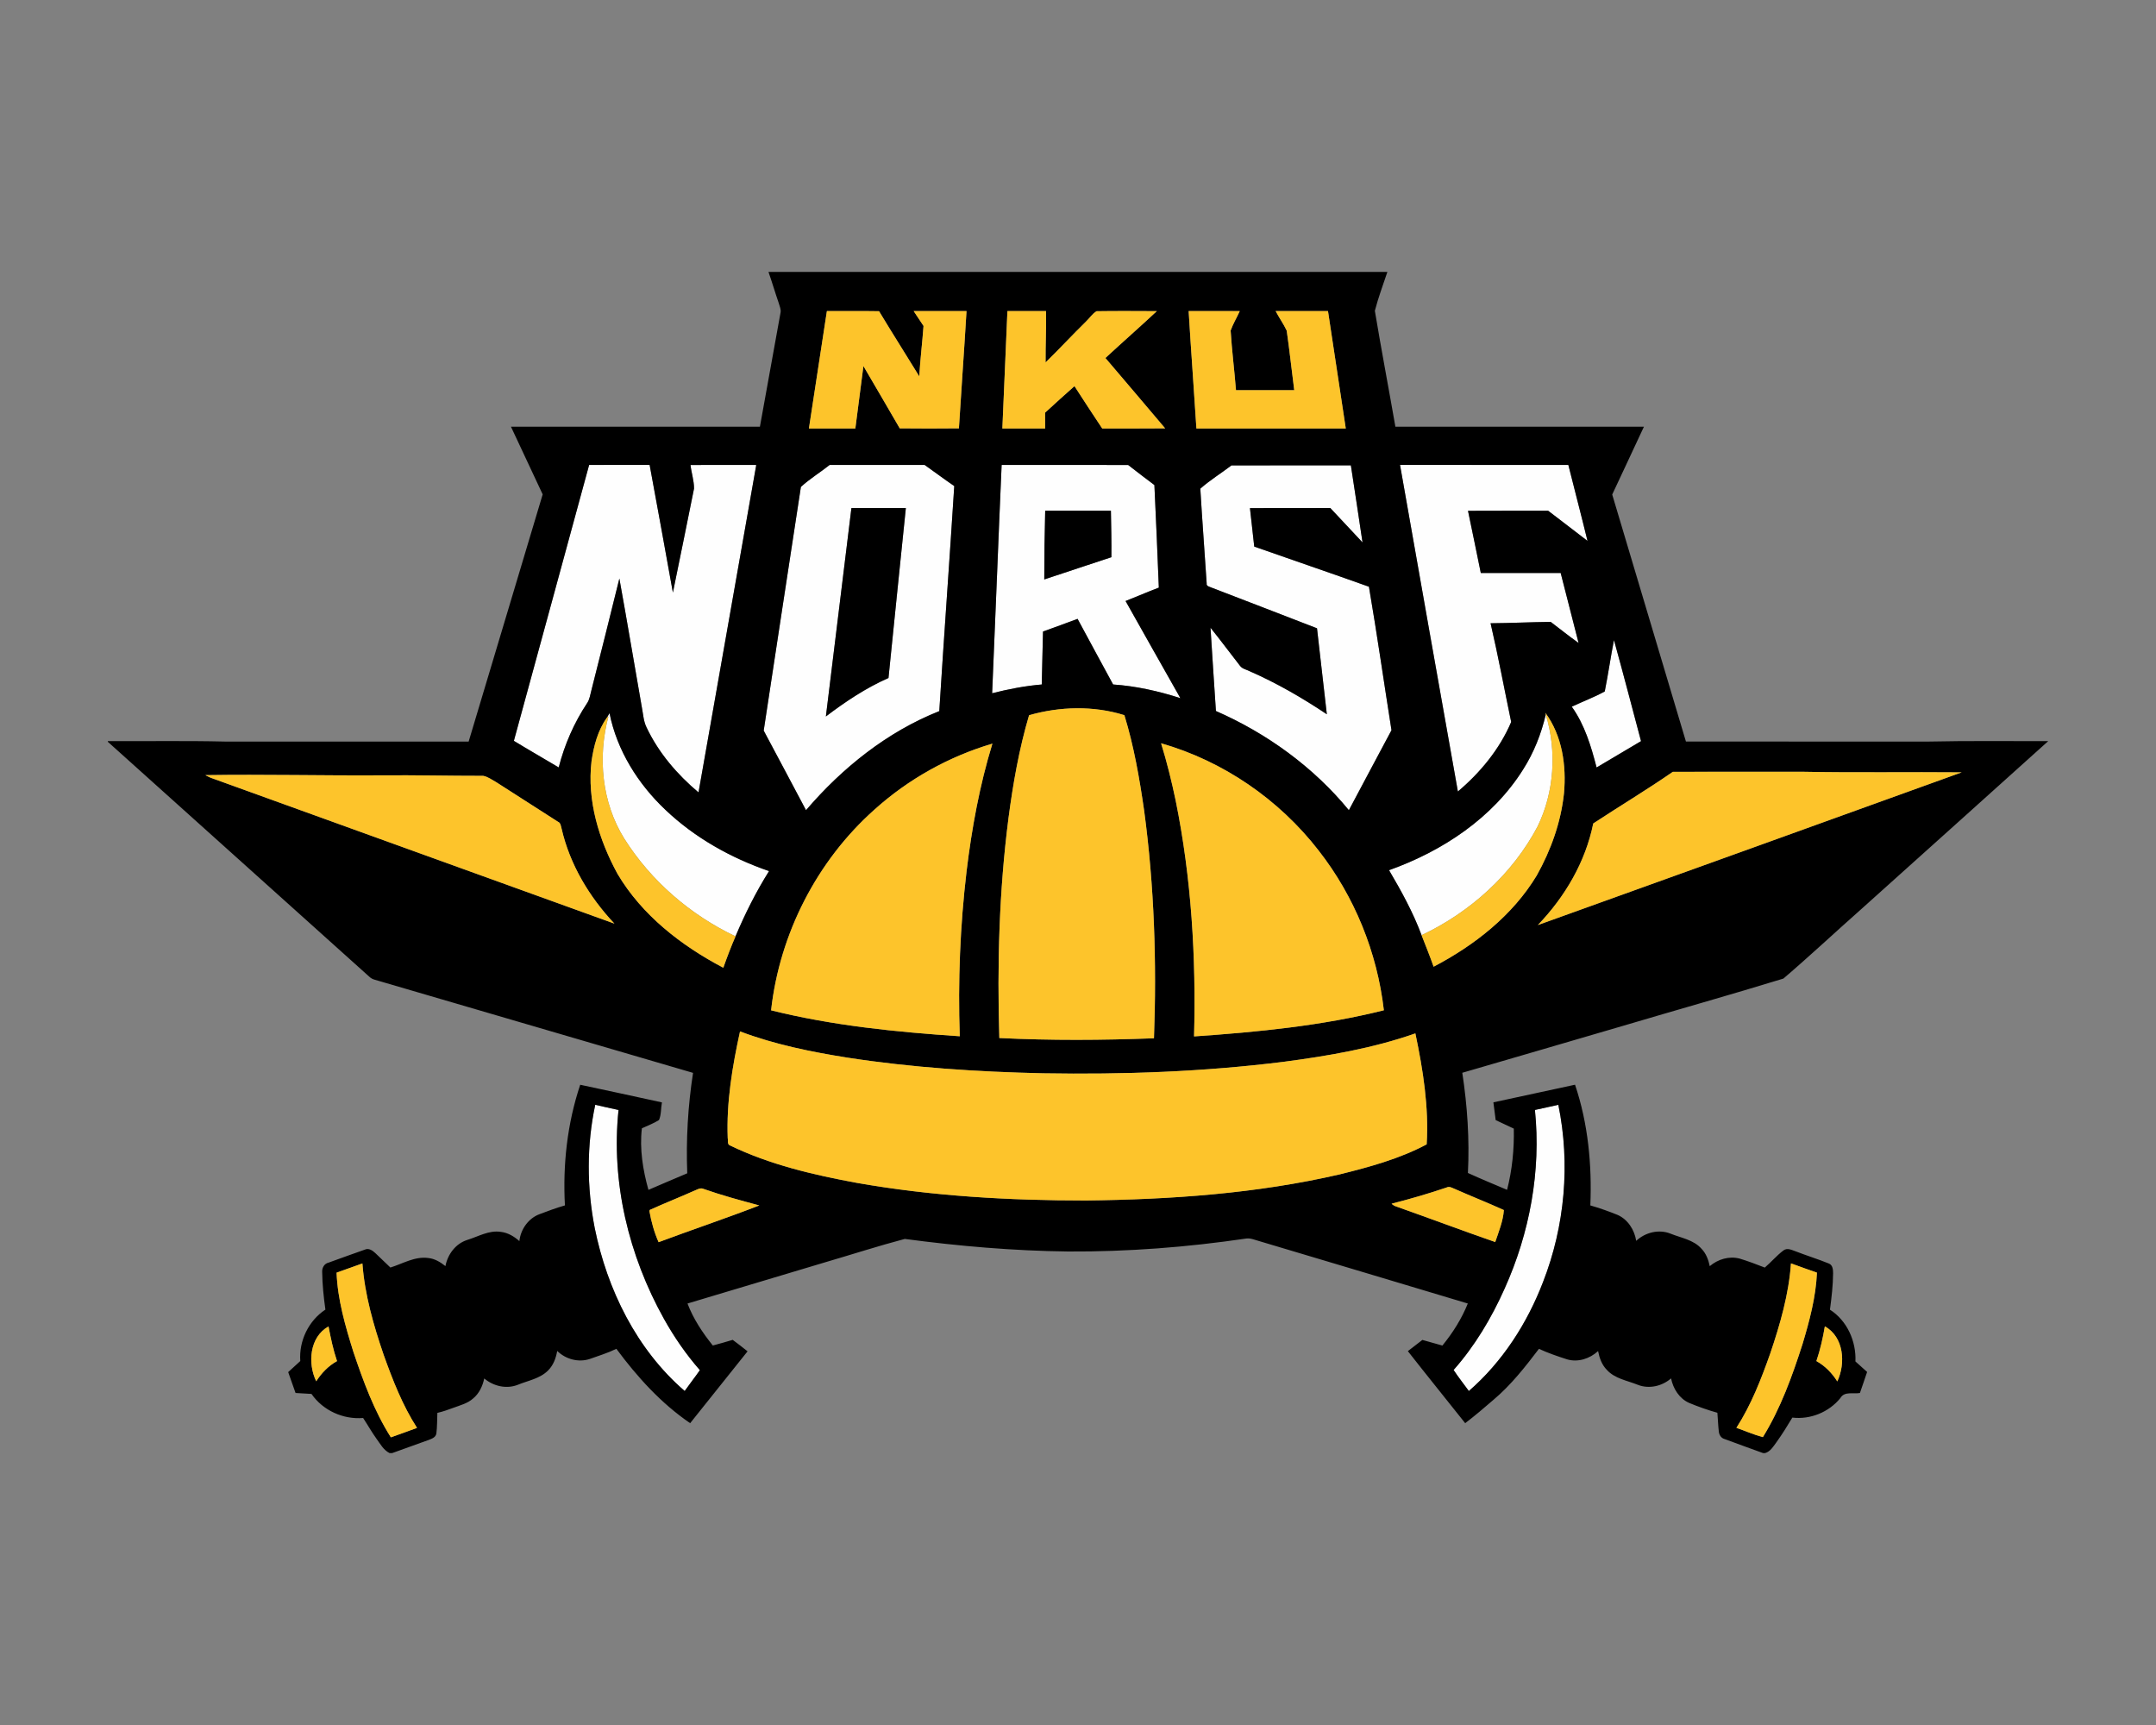 <?xml version="1.0" encoding="UTF-8"?>
<!DOCTYPE svg PUBLIC "-//W3C//DTD SVG 1.1//EN" "http://www.w3.org/Graphics/SVG/1.1/DTD/svg11.dtd">
<!-- Creator: CorelDRAW -->
<svg xmlns="http://www.w3.org/2000/svg" xml:space="preserve" width="2000px" height="1600px" version="1.1" style="shape-rendering:geometricPrecision; text-rendering:geometricPrecision; image-rendering:optimizeQuality; fill-rule:evenodd; clip-rule:evenodd"
viewBox="0 0 2000 1600"
 xmlns:xlink="http://www.w3.org/1999/xlink">
 <rect x="0" y="0" width="2000" height="1600" fill="#808080" stroke="none"/>
 <defs>
  <style type="text/css">
   <![CDATA[
    .fil1 {fill:black}
    .fil2 {fill:#FDC42B}
    .fil0 {fill:#FEFEFE}
   ]]>
  </style>
 </defs>
 <g id="Capa_x0020_1">
  <g id="Northern_x0020_Kentucky_x0020_Norse.cdr">
   <path class="fil0" d="M929.16 431.25c39.12,0.03 78.26,-0.07 117.39,0.05 8.04,6.28 16.15,12.47 24.32,18.59 1.5,31.71 2.86,63.42 4.11,95.15 -10.38,3.93 -20.54,8.36 -30.85,12.42 16.81,30.12 33.94,60.04 50.85,90.1 -20.25,-6.54 -41.15,-11.21 -62.4,-12.68 -10.94,-20.31 -22.11,-40.51 -32.97,-60.87 -10.67,3.96 -21.35,7.96 -32.07,11.75 -0.32,16.38 -0.79,32.75 -1.17,49.13 -15.56,1.32 -30.91,4.28 -46.02,8.12 3.07,-70.58 5.69,-141.18 8.81,-211.76zm494.71 598.27l0 0c7.24,-1.5 14.45,-3.22 21.71,-4.77 11.25,54.66 6.08,112.46 -14.2,164.41 -14.74,38.35 -37.65,74.02 -68.8,101.06 -4.72,-6.52 -9.75,-12.79 -14.16,-19.52 19.77,-22.32 35.18,-48.26 47.3,-75.41 23.3,-51.66 33.96,-109.26 28.15,-165.77zm-872.19 109.47l0 0c-7.34,-37.6 -7.54,-76.77 0.49,-114.27 7.18,1.71 14.39,3.25 21.62,4.83 -7.08,66.94 9.45,135.18 42.1,193.67 9.46,16.96 20.56,33.03 33.35,47.65 -4.56,6.55 -9.49,12.8 -14.09,19.32 -44.63,-38.48 -71.89,-94.06 -83.47,-151.2zm882.25 -476.31l0 0c10.33,33.97 7.97,71.95 -7.63,103.98 -23.4,44.23 -62.5,79.5 -107.59,100.75 -7.86,-21.11 -18.75,-40.91 -30.17,-60.28 49.44,-17.59 96.06,-48.34 124.36,-93.39 9.96,-15.62 16.83,-33.04 21.03,-51.06zm-870.9 2.94l0 0c0.78,-1.39 1.57,-2.78 2.38,-4.15 6.91,34.62 26.49,65.74 51.97,89.78 27.2,25.83 60.67,44.56 96.02,56.72 -12.09,19.22 -22.29,39.6 -31.1,60.52 -41.87,-19.85 -78.39,-51.36 -103.17,-90.6 -20.89,-33.48 -24.86,-75.65 -14.7,-113.4l-1.4 1.13zm934.16 -71.92l0 0c8.65,31.16 16.77,62.48 25.1,93.73 -13.73,8.16 -27.46,16.33 -41.22,24.43 -5.1,-19.66 -11.05,-39.68 -23.03,-56.38 10.15,-4.78 20.79,-8.74 30.59,-14.13 3.2,-15.81 5.43,-31.81 8.56,-47.65zm-198.47 -162.49l0 0c17.87,100.99 35.64,201.98 53.68,302.94 20.82,-17.6 38.7,-39.26 49.44,-64.49 -6.38,-30.52 -12.06,-61.2 -19.12,-91.57 18.6,-0.13 37.17,-1.07 55.77,-1.27 8.64,6.48 17.01,13.34 25.87,19.55 -5.48,-21.66 -11.04,-43.3 -16.62,-64.93 -24.69,0.09 -49.38,0.02 -74.08,0.04 -4.02,-19.21 -7.77,-38.48 -11.88,-57.68 24.77,-0.18 49.53,0.01 74.3,-0.1 12.27,9.22 24.32,18.74 36.56,28 -5.72,-23.53 -11.91,-46.94 -17.77,-70.45 -52.05,-0.02 -104.09,0.05 -156.15,-0.04zm-185.25 22.05l0 0c1.72,29.3 4.01,58.6 5.89,87.9 -0.46,2.58 2.49,2.96 4.19,3.75 32.75,12.52 65.44,25.24 98.16,37.85 2.95,26.58 6.15,53.14 9.12,79.74 -22.78,-15.22 -46.61,-29.02 -71.74,-40 -3.02,-1.53 -6.81,-2.13 -8.87,-5.03 -9.14,-11.71 -17.99,-23.66 -27.31,-35.23 1.52,25.76 3.41,51.48 5.03,77.24 47.35,20.74 90.48,51.97 123.33,92.01 13.1,-24.76 26.37,-49.44 39.53,-74.19 -7.02,-44.35 -13.36,-88.87 -20.92,-133.1 -35.35,-12.67 -70.98,-24.72 -106.4,-37.22 -1.24,-11.92 -2.72,-23.8 -3.98,-35.69 24.85,-0.1 49.7,0.05 74.55,-0.08 10.05,10.57 19.86,21.35 29.89,31.94 -3.48,-23.86 -7.22,-47.68 -10.82,-71.51 -36.92,0.05 -73.83,0.02 -110.74,0.02 -9.54,7.29 -19.97,13.69 -28.91,21.6zm-370.53 -1.6l0 0c-11.62,75.31 -22.97,150.66 -34.5,226 13.03,24.63 26.3,49.13 39.26,73.82 33.6,-39.27 75.29,-72.7 123.62,-91.89 4.35,-69.61 9.5,-139.17 13.89,-208.76 -9.32,-6.3 -18.27,-13.15 -27.49,-19.6 -29.37,0.03 -58.74,0.02 -88.1,0.02 -8.75,6.97 -18.48,12.85 -26.68,20.41zm46.87 19.58l0 0c16.83,0.03 33.68,0.02 50.5,0 -5.36,52.55 -10.84,105.08 -16.11,157.63 -20.89,9.16 -39.95,21.96 -58.08,35.67 7.88,-64.44 15.77,-128.87 23.69,-193.3zm-243.3 -40.01l0 0c-23.18,85.33 -46.54,170.62 -69.82,255.93 13.76,8.39 27.75,16.39 41.59,24.64 5.4,-21.11 14.24,-41.37 26.29,-59.53 2.51,-3.6 2.92,-8.09 4.09,-12.21 8.73,-34.47 17.39,-68.94 25.89,-103.45 7.26,39.98 13.94,80.07 20.97,120.11 1.18,6.04 1.47,12.41 4.27,18.02 11.14,23.48 28.38,43.62 48.19,60.24 17.9,-101.22 35.68,-202.48 53.56,-303.7 -20.33,-0.05 -40.65,-0.07 -60.98,0.02 0.81,7.32 3.32,14.53 3.25,21.89 -6.52,32.16 -12.95,64.31 -19.6,96.44 -7.05,-39.5 -14.34,-78.95 -21.58,-118.42 -18.71,0.07 -37.41,0.04 -56.12,0.02zm423.06 42.48l0 0c-0.56,21.24 -0.86,42.49 -0.86,63.74 20.71,-7.01 41.54,-13.66 62.27,-20.62 0.13,-14.37 -0.17,-28.74 -0.45,-43.12 -20.33,0.02 -40.63,0.04 -60.96,0z"/>
   <path class="fil1" d="M712.87 252.23l574.12 0c-3.99,11.98 -8.46,23.84 -11.61,36.05 5.97,35.89 12.79,71.64 19.04,107.49 76.85,0.02 153.7,-0.01 230.56,0.02 -9.72,21 -19.65,41.91 -29.42,62.91 22.83,76.36 45.65,152.72 68.39,229.11 75.2,0.01 150.4,-0.02 225.62,0.01 36.79,-0.81 73.62,-0.31 110.43,-0.38 -57.63,51.93 -115.41,103.67 -173.09,155.52 -24.29,21.47 -47.95,43.68 -72.56,64.71 -49.29,15.15 -99.02,29.06 -148.45,43.74 -49.82,14.5 -99.57,29.24 -149.41,43.63 4.68,30.7 6.78,61.88 5.21,92.94 12,5.47 24.19,10.51 36.33,15.64 4.74,-18.53 6.65,-37.69 6.24,-56.78 -5.59,-2.69 -11.2,-5.29 -16.81,-7.9 -0.68,-5.49 -1.41,-10.99 -2.13,-16.47 25.26,-5.41 50.49,-10.93 75.74,-16.36 12.1,35.9 15.76,74.26 14.19,111.96 8.57,2.47 17,5.43 25.26,8.79 9.57,4.21 15.71,13.91 17.28,24.06 8.41,-7.81 20.99,-11.02 31.84,-6.67 9.8,3.98 21.35,5.65 28.69,13.96 4.29,4.39 6.49,10.28 7.71,16.2 7.59,-6.45 17.98,-9.58 27.77,-7.01 7.88,2.38 15.61,5.33 23.29,8.32 5.93,-5.07 10.99,-11.11 17.21,-15.83 3.6,-2.83 7.94,-0.39 11.65,0.86 10.1,3.95 20.51,7.11 30.56,11.22 3.59,1.35 3.96,5.76 3.94,9.08 -0.1,11.28 -1.42,22.53 -2.92,33.72 15.97,10.25 24.44,29.34 23.63,48.03 3.59,3.23 7.19,6.5 10.84,9.73 -2.11,6.54 -4.49,12.99 -6.67,19.51 -6.1,1.13 -14.42,-1.8 -18.13,4.71 -10.54,13.07 -27.88,20.12 -44.56,18.12 -4.68,7.82 -9.49,15.56 -14.82,22.97 -2.87,3.84 -5.5,8.53 -10.43,9.93l-1.95 0c-11.97,-4.37 -24.02,-8.63 -35.95,-13.12 -3.07,-0.89 -4.82,-3.97 -5.08,-6.99 -0.66,-5.74 -0.78,-11.52 -1.32,-17.26 -8.88,-2.52 -17.62,-5.58 -26.12,-9.12 -9.19,-4.01 -14.9,-13.22 -16.83,-22.77 -8.34,7.24 -20.44,10.06 -30.87,5.94 -9.81,-3.96 -21.3,-5.65 -28.7,-13.83 -4.67,-4.7 -6.9,-11.1 -8.14,-17.46 -7.57,7.03 -18.64,10.7 -28.77,7.68 -8.85,-2.84 -17.66,-5.86 -26.09,-9.74 -12.78,16.81 -25.92,33.58 -42.15,47.25 -8.6,7.43 -17.23,14.81 -26.27,21.69 -17.7,-22.28 -35.62,-44.4 -53.18,-66.81 4.52,-3.43 9.01,-6.9 13.47,-10.4 6.18,1.75 12.39,3.45 18.57,5.22 9.66,-11.81 17.87,-24.83 23.58,-39 -64.51,-19.31 -129,-38.71 -193.55,-57.9 -3.91,-1.01 -7.8,-2.9 -11.91,-2.38 -54.68,8.07 -109.97,12.33 -165.24,12.03 -50.7,-0.58 -101.34,-4.95 -151.58,-11.65 -24.99,6.6 -49.64,14.61 -74.46,21.85 -42.38,12.64 -84.72,25.42 -127.11,38.05 5.42,14.28 13.95,27.1 23.48,38.95 6.17,-1.62 12.33,-3.38 18.45,-5.23 4.67,3.43 9.24,7.01 13.78,10.63 -17.77,22.19 -35.48,44.44 -53.25,66.64 -26.97,-18.39 -49.12,-42.87 -68.44,-68.97 -7.85,3.84 -16.25,6.4 -24.46,9.34 -10.55,3.61 -22.59,0.36 -30.43,-7.38 -1.14,6.63 -3.55,13.25 -8.43,18.09 -7.55,7.67 -18.68,9.42 -28.28,13.38 -10.49,4.09 -22.52,1.22 -30.97,-5.94 -1.5,7.04 -4.68,13.94 -10.34,18.59 -5.08,4.55 -11.83,6.24 -18.05,8.55 -4.95,1.85 -9.93,3.61 -15.1,4.8 -0.25,6.35 -0.13,12.75 -0.92,19.09 -0.61,4.04 -5.05,5.13 -8.27,6.42 -10.94,3.81 -21.74,7.95 -32.68,11.76l-2.49 0c-5.55,-2.76 -8.55,-8.42 -12.05,-13.2 -4.49,-6.24 -8.23,-12.95 -12.46,-19.34 -18.53,1.54 -37.3,-6.98 -47.91,-22.32 -4.92,-0.36 -9.85,-0.54 -14.77,-0.87 -2.32,-6.44 -4.58,-12.91 -6.83,-19.36 3.78,-3.4 7.53,-6.81 11.22,-10.26 -1.37,-18.61 7.66,-37.45 23.3,-47.72 -1.62,-11.64 -2.84,-23.36 -3,-35.1 -0.15,-3.8 2.03,-7.56 5.85,-8.44 11.22,-4.04 22.43,-8.15 33.68,-12.07 3.6,-1.72 7.24,0.77 9.78,3.2 4.62,4.49 9.26,8.97 13.98,13.38 11.46,-3.55 22.6,-10.51 35.04,-8.83 6.04,0.56 11.37,3.81 16.01,7.51 2.06,-10.86 9.45,-20.86 20.22,-24.26 10.18,-3.11 20.13,-9.2 31.15,-7.5 6.55,0.77 12.39,4.22 17.23,8.59 1.14,-10.92 8.36,-21.21 18.81,-25.04 7.74,-2.92 15.49,-5.83 23.44,-8.09 -2.06,-37.71 2.15,-75.99 14.18,-111.91 25.29,5.33 50.55,10.89 75.81,16.37 -1.04,5.39 -0.54,11.3 -2.72,16.36 -4.99,3.15 -10.56,5.18 -15.88,7.68 -2.26,19.18 0.93,38.62 6.08,57.1 11.99,-5.15 23.95,-10.35 36,-15.38 -1.19,-31.12 0.62,-62.36 5.38,-93.15 -98.45,-28.83 -196.9,-57.6 -295.35,-86.42 -1.95,-0.5 -3.68,-1.52 -5.12,-2.91 -80.75,-72.64 -161.66,-145.12 -242.42,-217.77l0 -0.62c36.33,0.19 72.66,-0.45 108.97,0.42 75.26,-0.03 150.51,0 225.76,-0.01 22.85,-76.44 45.87,-152.82 68.67,-229.26 -9.85,-20.92 -19.66,-41.82 -29.42,-62.78 76.99,0 153.96,0 230.94,0 6.29,-35.26 12.82,-70.46 19.11,-105.72 0.66,-3.09 -0.89,-6.04 -1.65,-8.95 -3.32,-9.58 -6.16,-19.32 -9.51,-28.87zm256.7 221.48l0 0c-0.56,21.24 -0.86,42.49 -0.86,63.74 20.71,-7.01 41.54,-13.66 62.27,-20.62 0.13,-14.37 -0.17,-28.74 -0.45,-43.12 -20.33,0.02 -40.63,0.04 -60.96,0zm-179.76 -2.47l0 0c-7.92,64.43 -15.81,128.86 -23.69,193.3 18.13,-13.71 37.19,-26.51 58.08,-35.67 5.27,-52.55 10.75,-105.08 16.11,-157.63 -16.82,0.02 -33.67,0.03 -50.5,0zm-22.75 -182.68l0 0c-5.51,36.3 -11.09,72.58 -16.67,108.86 14.36,0 28.71,0 43.07,0 2.52,-19.28 5.03,-38.57 7.49,-57.88 11.2,19.27 22.6,38.45 33.7,57.77 18.29,0.18 36.58,0.2 54.88,0 2.23,-36.27 4.92,-72.5 7.05,-108.77 -16.34,0 -32.67,-0.04 -49.01,0.02 3.07,4.59 6.13,9.16 9.14,13.76 -1.13,15.59 -3.07,31.14 -3.96,46.76 -12.35,-20.19 -25.11,-40.14 -37.3,-60.42 -16.12,-0.26 -32.26,-0.1 -48.39,-0.1zm162.78 108.86l0 0c13.21,0 26.43,0 39.66,0 0,-4.9 0,-9.78 -0.03,-14.66 9.04,-8.25 18.05,-16.55 27.26,-24.61 8.46,13.17 17.07,26.24 25.73,39.27 19.46,-0.06 38.92,0.13 58.38,-0.1 -18.38,-21.82 -36.93,-43.52 -55.41,-65.27 15.78,-14.6 31.96,-28.77 47.69,-43.46 -18.63,-0.05 -37.28,-0.23 -55.9,0.07 -4,2.33 -6.54,6.57 -9.9,9.69 -12.69,12.4 -24.68,25.45 -37.39,37.81 -0.16,-15.89 0.73,-31.74 0.4,-47.63 -11.95,0 -23.88,0 -35.81,0 -1.55,36.3 -3.07,72.59 -4.68,108.89zm172.81 -108.88l0 0c2.16,36.3 4.92,72.58 7.19,108.88 46.18,0 92.36,0 138.56,0 -5.49,-36.3 -11,-72.59 -16.5,-108.89 -16.18,0 -32.37,0 -48.55,0 3.16,6.2 7.34,11.86 10.26,18.16 2.66,18.37 4.59,36.85 6.99,55.24 -18.01,0.02 -36.03,0.07 -54.05,-0.01 -1.46,-18.47 -3.82,-36.86 -4.96,-55.32 2.22,-6.27 5.75,-11.98 8.46,-18.04 -15.81,-0.06 -31.59,-0.03 -47.4,-0.02zm-173.49 142.71l0 0c-3.12,70.58 -5.74,141.18 -8.81,211.76 15.11,-3.84 30.46,-6.8 46.02,-8.12 0.38,-16.38 0.85,-32.75 1.17,-49.13 10.72,-3.79 21.4,-7.79 32.07,-11.75 10.86,20.36 22.03,40.56 32.97,60.87 21.25,1.47 42.15,6.14 62.4,12.68 -16.91,-30.06 -34.04,-59.98 -50.85,-90.1 10.31,-4.06 20.47,-8.49 30.85,-12.42 -1.25,-31.73 -2.61,-63.44 -4.11,-95.15 -8.17,-6.12 -16.28,-12.31 -24.32,-18.59 -39.13,-0.12 -78.27,-0.02 -117.39,-0.05zm-382.65 -0.02l0 0c-23.18,85.33 -46.54,170.62 -69.82,255.93 13.76,8.39 27.75,16.39 41.59,24.64 5.4,-21.11 14.24,-41.37 26.29,-59.53 2.51,-3.6 2.92,-8.09 4.09,-12.21 8.73,-34.47 17.39,-68.94 25.89,-103.45 7.26,39.98 13.94,80.07 20.97,120.11 1.18,6.04 1.47,12.41 4.27,18.02 11.14,23.48 28.38,43.62 48.19,60.24 17.9,-101.22 35.68,-202.48 53.56,-303.7 -20.33,-0.05 -40.65,-0.07 -60.98,0.02 0.81,7.32 3.32,14.53 3.25,21.89 -6.52,32.16 -12.95,64.31 -19.6,96.44 -7.05,-39.5 -14.34,-78.95 -21.58,-118.42 -18.71,0.07 -37.41,0.04 -56.12,0.02zm196.43 20.43l0 0c-11.62,75.31 -22.97,150.66 -34.5,226 13.03,24.63 26.3,49.13 39.26,73.82 33.6,-39.27 75.29,-72.7 123.62,-91.89 4.35,-69.61 9.5,-139.17 13.89,-208.76 -9.32,-6.3 -18.27,-13.15 -27.49,-19.6 -29.37,0.03 -58.74,0.02 -88.1,0.02 -8.75,6.97 -18.48,12.85 -26.68,20.41zm370.53 1.6l0 0c1.72,29.3 4.01,58.6 5.89,87.9 -0.46,2.58 2.49,2.96 4.19,3.75 32.75,12.52 65.44,25.24 98.16,37.85 2.95,26.58 6.15,53.14 9.12,79.74 -22.78,-15.22 -46.61,-29.02 -71.74,-40 -3.02,-1.53 -6.81,-2.13 -8.87,-5.03 -9.14,-11.71 -17.99,-23.66 -27.31,-35.23 1.52,25.76 3.41,51.48 5.03,77.24 47.35,20.74 90.48,51.97 123.33,92.01 13.1,-24.76 26.37,-49.44 39.53,-74.19 -7.02,-44.35 -13.36,-88.87 -20.92,-133.1 -35.35,-12.67 -70.98,-24.72 -106.4,-37.22 -1.24,-11.92 -2.72,-23.8 -3.98,-35.69 24.85,-0.1 49.7,0.05 74.55,-0.08 10.05,10.57 19.86,21.35 29.89,31.94 -3.48,-23.86 -7.22,-47.68 -10.82,-71.51 -36.92,0.05 -73.83,0.02 -110.74,0.02 -9.54,7.29 -19.97,13.69 -28.91,21.6zm185.25 -22.05l0 0c17.87,100.99 35.64,201.98 53.68,302.94 20.82,-17.6 38.7,-39.26 49.44,-64.49 -6.38,-30.52 -12.06,-61.2 -19.12,-91.57 18.6,-0.13 37.17,-1.07 55.77,-1.27 8.64,6.48 17.01,13.34 25.87,19.55 -5.48,-21.66 -11.04,-43.3 -16.62,-64.93 -24.69,0.09 -49.38,0.02 -74.08,0.04 -4.02,-19.21 -7.77,-38.48 -11.88,-57.68 24.77,-0.18 49.53,0.01 74.3,-0.1 12.27,9.22 24.32,18.74 36.56,28 -5.72,-23.53 -11.91,-46.94 -17.77,-70.45 -52.05,-0.02 -104.09,0.05 -156.15,-0.04zm198.47 162.49l0 0c-3.13,15.84 -5.36,31.84 -8.56,47.65 -9.8,5.39 -20.44,9.35 -30.59,14.13 11.98,16.7 17.93,36.72 23.03,56.38 13.76,-8.1 27.49,-16.27 41.22,-24.43 -8.33,-31.25 -16.45,-62.57 -25.1,-93.73zm-542.57 69.69l0 0c-9.24,31.21 -14.88,63.37 -19.12,95.61 -8.7,67.55 -10.53,135.8 -8.48,203.8 47.78,2.36 95.66,2.06 143.46,0.24 2.59,-70.43 0.29,-141.16 -9.11,-211.05 -4.31,-29.87 -9.46,-59.76 -18.35,-88.65 -28.53,-8.93 -59.76,-8.14 -88.4,0.05zm-391.59 2.23l0 0c-8.46,11.71 -12.21,26.25 -14.3,40.39 -4.28,36.37 6.81,72.86 24.12,104.55 22.68,38.33 59.18,66.59 98.13,87.05 3.47,-9.82 7.16,-19.57 11.32,-29.12 8.81,-20.92 19.01,-41.3 31.1,-60.52 -35.35,-12.16 -68.82,-30.89 -96.02,-56.72 -25.48,-24.04 -45.06,-55.16 -51.97,-89.78 -0.81,1.37 -1.6,2.76 -2.38,4.15zm870.46 -4.54l0 0c0.11,0.39 0.33,1.19 0.44,1.6 -4.2,18.02 -11.07,35.44 -21.03,51.06 -28.3,45.05 -74.92,75.8 -124.36,93.39 11.42,19.37 22.31,39.17 30.17,60.28 3.81,9.72 7.73,19.39 11.18,29.24 37.95,-19.86 73.26,-47.5 95.63,-84.57 13.15,-23.46 22.46,-49.38 25.29,-76.23 2.35,-25.79 -1.63,-53.49 -17.32,-74.77zm-622.13 89.72l0 0c-53.48,47.5 -88.14,115.28 -96.06,186.31 57.27,14.25 116.24,20.13 175.02,24.05 -1.76,-51.05 0.32,-102.29 6.31,-153.06 4.86,-39.99 12.12,-79.82 23.97,-118.36 -40.34,11.93 -77.96,32.91 -109.24,61.06zm265.72 -61.38l0 0c5.42,17.48 9.79,35.25 13.54,53.16 14.6,71.86 18.99,145.52 17.04,218.73 59.12,-4.07 118.45,-9.82 176.07,-24.24 -6.16,-53.68 -27.21,-105.61 -60.52,-148.19 -36.68,-47.35 -88.47,-82.97 -146.13,-99.46zm400.89 74.38l0 0c-7.18,35.71 -26.31,68.16 -51.41,94.23 131.12,-47.04 262.12,-94.38 393.16,-141.65 -49.12,-0.46 -98.26,0.43 -147.34,-0.54 -40.19,0.03 -80.37,-0.02 -120.54,0.03 -24.14,16.7 -49.35,31.81 -73.87,47.93zm-1287.54 -44.83l0 0c1.22,0.6 3.65,1.75 4.87,2.35 124.91,45.04 249.73,90.36 374.66,135.37 -23.25,-24.68 -41.36,-54.81 -48.99,-88.05 -0.71,-2.36 -0.76,-5.42 -3.43,-6.47 -19.14,-12.23 -38.23,-24.54 -57.37,-36.78 -3.86,-2.08 -7.55,-4.98 -11.96,-5.76 -31.35,0.04 -62.69,-0.76 -94.06,-0.48 -54.58,0.35 -109.14,-1.03 -163.72,-0.18zm496.05 237.7l0 0c-7.12,32.48 -12.69,65.62 -11.41,98.98 0.5,2.25 -0.67,5.94 2.28,6.85 36.93,17.85 77.23,27.22 117.38,34.63 70.15,12.38 141.54,16.37 212.7,16.37 78.88,-0.94 158.21,-6.4 235.26,-24.21 27.62,-6.84 55.54,-14.42 80.75,-27.86 2.13,-34.58 -3.38,-69.13 -10.48,-102.91 -39.5,13.86 -80.96,20.92 -122.34,26.37 -73.9,9.22 -148.51,11.91 -222.9,10.64 -60.68,-1.35 -121.42,-5.25 -181.44,-14.5 -33.84,-5.38 -67.68,-12.21 -99.8,-24.36zm-134.8 182.32l0 0c11.58,57.14 38.84,112.72 83.47,151.2 4.6,-6.52 9.53,-12.77 14.09,-19.32 -12.79,-14.62 -23.89,-30.69 -33.35,-47.65 -32.65,-58.49 -49.18,-126.73 -42.1,-193.67 -7.23,-1.58 -14.44,-3.12 -21.62,-4.83 -8.03,37.5 -7.83,76.67 -0.49,114.27zm872.19 -109.47l0 0c5.81,56.51 -4.85,114.11 -28.15,165.77 -12.12,27.15 -27.53,53.09 -47.3,75.41 4.41,6.73 9.44,13 14.16,19.52 31.15,-27.04 54.06,-62.71 68.8,-101.06 20.28,-51.95 25.45,-109.75 14.2,-164.41 -7.26,1.55 -14.47,3.27 -21.71,4.77zm-81.89 71.92l0 0c-16.81,5.71 -33.87,10.64 -51.06,15.05 1.29,1.3 2.87,2.16 4.64,2.7 30.54,10.81 60.88,22.19 91.48,32.85 3.25,-9.63 7.33,-19.58 8.01,-29.66 -15.02,-6.85 -30.41,-12.86 -45.48,-19.57 -2.42,-0.91 -4.99,-2.73 -7.59,-1.37zm-698.12 3.1l0 0c-13.6,6.05 -27.46,11.53 -41.02,17.67l-0.44 0.97c1.74,9.9 4.44,19.75 8.54,28.98 31.06,-11.6 62.52,-22.11 93.42,-34.07 -17.29,-4.64 -34.58,-9.31 -51.48,-15.23 -3.13,-1.59 -6.17,0.57 -9.02,1.68zm1017.53 67.3l0 0c-2,28.63 -10.05,56.39 -19.19,83.45 -8.43,23.86 -17.68,47.72 -31.43,69.08 8.19,2.84 16.15,6.37 24.55,8.63 16.47,-26.73 27.19,-56.46 36.75,-86.24 6.5,-21.61 12.4,-43.69 13.41,-66.34 -8.07,-2.8 -16.1,-5.64 -24.09,-8.58zm-1349.16 8.6l0 0c0.97,25.12 8.1,49.48 15.54,73.32 9.21,27.4 19.25,54.89 34.81,79.42 8.14,-2.78 16.17,-5.89 24.27,-8.76 -13.49,-20.95 -22.57,-44.31 -30.93,-67.68 -9.42,-27.48 -17.56,-55.75 -19.74,-84.85 -7.97,2.87 -15.95,5.73 -23.95,8.55zm-18.89 100.74l0 0c4.9,-7.64 11.3,-14.3 19.3,-18.71 -3.56,-10.48 -5.81,-21.32 -7.9,-32.16 -17.59,9.8 -19.52,34.22 -11.4,50.87zm1399.47 -50.93l0 0c-1.82,10.89 -4.29,21.69 -7.84,32.19 8.03,4.48 14.5,11.12 19.38,18.87 7.92,-16.81 6.19,-41.23 -11.54,-51.06z"/>
   <path class="fil2" d="M767.06 288.56c16.13,0 32.27,-0.16 48.39,0.1 12.19,20.28 24.95,40.23 37.3,60.42 0.89,-15.62 2.83,-31.17 3.96,-46.76 -3.01,-4.6 -6.07,-9.17 -9.14,-13.76 16.34,-0.06 32.67,-0.02 49.01,-0.02 -2.13,36.27 -4.82,72.5 -7.05,108.77 -18.3,0.2 -36.59,0.18 -54.88,0 -11.1,-19.32 -22.5,-38.5 -33.7,-57.77 -2.46,19.31 -4.97,38.6 -7.49,57.88 -14.36,0 -28.71,0 -43.07,0 5.58,-36.28 11.16,-72.56 16.67,-108.86zm925.75 941.69l0 0c17.73,9.83 19.46,34.25 11.54,51.06 -4.88,-7.75 -11.35,-14.39 -19.38,-18.87 3.55,-10.5 6.02,-21.3 7.84,-32.19zm-1399.47 50.93l0 0c-8.12,-16.65 -6.19,-41.07 11.4,-50.87 2.09,10.84 4.34,21.68 7.9,32.16 -8,4.41 -14.4,11.07 -19.3,18.71zm18.89 -100.74l0 0c0.97,25.12 8.1,49.48 15.54,73.32 9.21,27.4 19.25,54.89 34.81,79.42 8.14,-2.78 16.17,-5.89 24.27,-8.76 -13.49,-20.95 -22.57,-44.31 -30.93,-67.68 -9.42,-27.48 -17.56,-55.75 -19.74,-84.85 -7.97,2.87 -15.95,5.73 -23.95,8.55zm1349.16 -8.6l0 0c-2,28.63 -10.05,56.39 -19.19,83.45 -8.43,23.86 -17.68,47.72 -31.43,69.08 8.19,2.84 16.15,6.37 24.55,8.63 16.47,-26.73 27.19,-56.46 36.75,-86.24 6.5,-21.61 12.4,-43.69 13.41,-66.34 -8.07,-2.8 -16.1,-5.64 -24.09,-8.58zm-1017.53 -67.3l0 0c2.85,-1.11 5.89,-3.27 9.02,-1.68 16.9,5.92 34.19,10.59 51.48,15.23 -30.9,11.96 -62.36,22.47 -93.42,34.07 -4.1,-9.23 -6.8,-19.08 -8.54,-28.98l0.44 -0.97c13.56,-6.14 27.42,-11.62 41.02,-17.67zm698.12 -3.1l0 0c2.6,-1.36 5.17,0.46 7.59,1.37 15.07,6.71 30.46,12.72 45.48,19.57 -0.68,10.08 -4.76,20.03 -8.01,29.66 -30.6,-10.66 -60.94,-22.04 -91.48,-32.85 -1.77,-0.54 -3.35,-1.4 -4.64,-2.7 17.19,-4.41 34.25,-9.34 51.06,-15.05zm-655.5 -144.77l0 0c-7.12,32.48 -12.69,65.62 -11.41,98.98 0.5,2.25 -0.67,5.94 2.28,6.85 36.93,17.85 77.23,27.22 117.38,34.63 70.15,12.38 141.54,16.37 212.7,16.37 78.88,-0.94 158.21,-6.4 235.26,-24.21 27.62,-6.84 55.54,-14.42 80.75,-27.86 2.13,-34.58 -3.38,-69.13 -10.48,-102.91 -39.5,13.86 -80.96,20.92 -122.34,26.37 -73.9,9.22 -148.51,11.91 -222.9,10.64 -60.68,-1.35 -121.42,-5.25 -181.44,-14.5 -33.84,-5.38 -67.68,-12.21 -99.8,-24.36zm-496.05 -237.7l0 0c54.58,-0.85 109.14,0.53 163.72,0.18 31.37,-0.28 62.71,0.52 94.06,0.48 4.41,0.78 8.1,3.68 11.96,5.76 19.14,12.24 38.23,24.55 57.37,36.78 2.67,1.05 2.72,4.11 3.43,6.47 7.63,33.24 25.74,63.37 48.99,88.05 -124.93,-45.01 -249.75,-90.33 -374.66,-135.37 -1.22,-0.6 -3.65,-1.75 -4.87,-2.35zm1287.54 44.83l0 0c24.52,-16.12 49.73,-31.23 73.87,-47.93 40.17,-0.05 80.35,0 120.54,-0.03 49.08,0.97 98.22,0.08 147.34,0.54 -131.04,47.27 -262.04,94.61 -393.16,141.65 25.1,-26.07 44.23,-58.52 51.41,-94.23zm-400.89 -74.38l0 0c57.66,16.49 109.45,52.11 146.13,99.46 33.31,42.58 54.36,94.51 60.52,148.19 -57.62,14.42 -116.95,20.17 -176.07,24.24 1.95,-73.21 -2.44,-146.87 -17.04,-218.73 -3.75,-17.91 -8.12,-35.68 -13.54,-53.16zm-265.72 61.38l0 0c31.28,-28.15 68.9,-49.13 109.24,-61.06 -11.85,38.54 -19.11,78.37 -23.97,118.36 -5.99,50.77 -8.07,102.01 -6.31,153.06 -58.78,-3.92 -117.75,-9.8 -175.02,-24.05 7.92,-71.03 42.58,-138.81 96.06,-186.31zm-248.33 -85.18l0 0c-8.46,11.71 -12.21,26.25 -14.3,40.39 -4.28,36.37 6.81,72.86 24.12,104.55 22.68,38.33 59.18,66.59 98.13,87.05 3.47,-9.82 7.16,-19.57 11.32,-29.12 -41.87,-19.85 -78.39,-51.36 -103.17,-90.6 -20.89,-33.48 -24.86,-75.65 -14.7,-113.4l-1.4 1.13zm870.46 -4.54l0 0c0.11,0.39 0.33,1.19 0.44,1.6 10.33,33.97 7.97,71.95 -7.63,103.98 -23.4,44.23 -62.5,79.5 -107.59,100.75 3.81,9.72 7.73,19.39 11.18,29.24 37.95,-19.86 73.26,-47.5 95.63,-84.57 13.15,-23.46 22.46,-49.38 25.29,-76.23 2.35,-25.79 -1.63,-53.49 -17.32,-74.77zm-478.87 2.31l0 0c28.64,-8.19 59.87,-8.98 88.4,-0.05 8.89,28.89 14.04,58.78 18.35,88.65 9.4,69.89 11.7,140.62 9.11,211.05 -47.8,1.82 -95.68,2.12 -143.46,-0.24 -2.05,-68 -0.22,-136.25 8.48,-203.8 4.24,-32.24 9.88,-64.4 19.12,-95.61zm148.03 -374.85l0 0c15.81,-0.01 31.59,-0.04 47.4,0.02 -2.71,6.06 -6.24,11.77 -8.46,18.04 1.14,18.46 3.5,36.85 4.96,55.32 18.02,0.08 36.04,0.03 54.05,0.01 -2.4,-18.39 -4.33,-36.87 -6.99,-55.24 -2.92,-6.3 -7.1,-11.96 -10.26,-18.16 16.18,0 32.37,0 48.55,0 5.5,36.3 11.01,72.59 16.5,108.89 -46.2,0 -92.38,0 -138.56,0 -2.27,-36.3 -5.03,-72.58 -7.19,-108.88zm-172.81 108.88l0 0c1.61,-36.3 3.13,-72.59 4.68,-108.89 11.93,0 23.86,0 35.81,0 0.33,15.89 -0.56,31.74 -0.4,47.63 12.71,-12.36 24.7,-25.41 37.39,-37.81 3.36,-3.12 5.9,-7.36 9.9,-9.69 18.62,-0.3 37.27,-0.12 55.9,-0.07 -15.73,14.69 -31.91,28.86 -47.69,43.46 18.48,21.75 37.03,43.45 55.41,65.27 -19.46,0.23 -38.92,0.04 -58.38,0.1 -8.66,-13.03 -17.27,-26.1 -25.73,-39.27 -9.21,8.06 -18.22,16.36 -27.26,24.61 0.03,4.88 0.03,9.76 0.03,14.66 -13.23,0 -26.45,0 -39.66,0z"/>
  </g>
 </g>
</svg>
